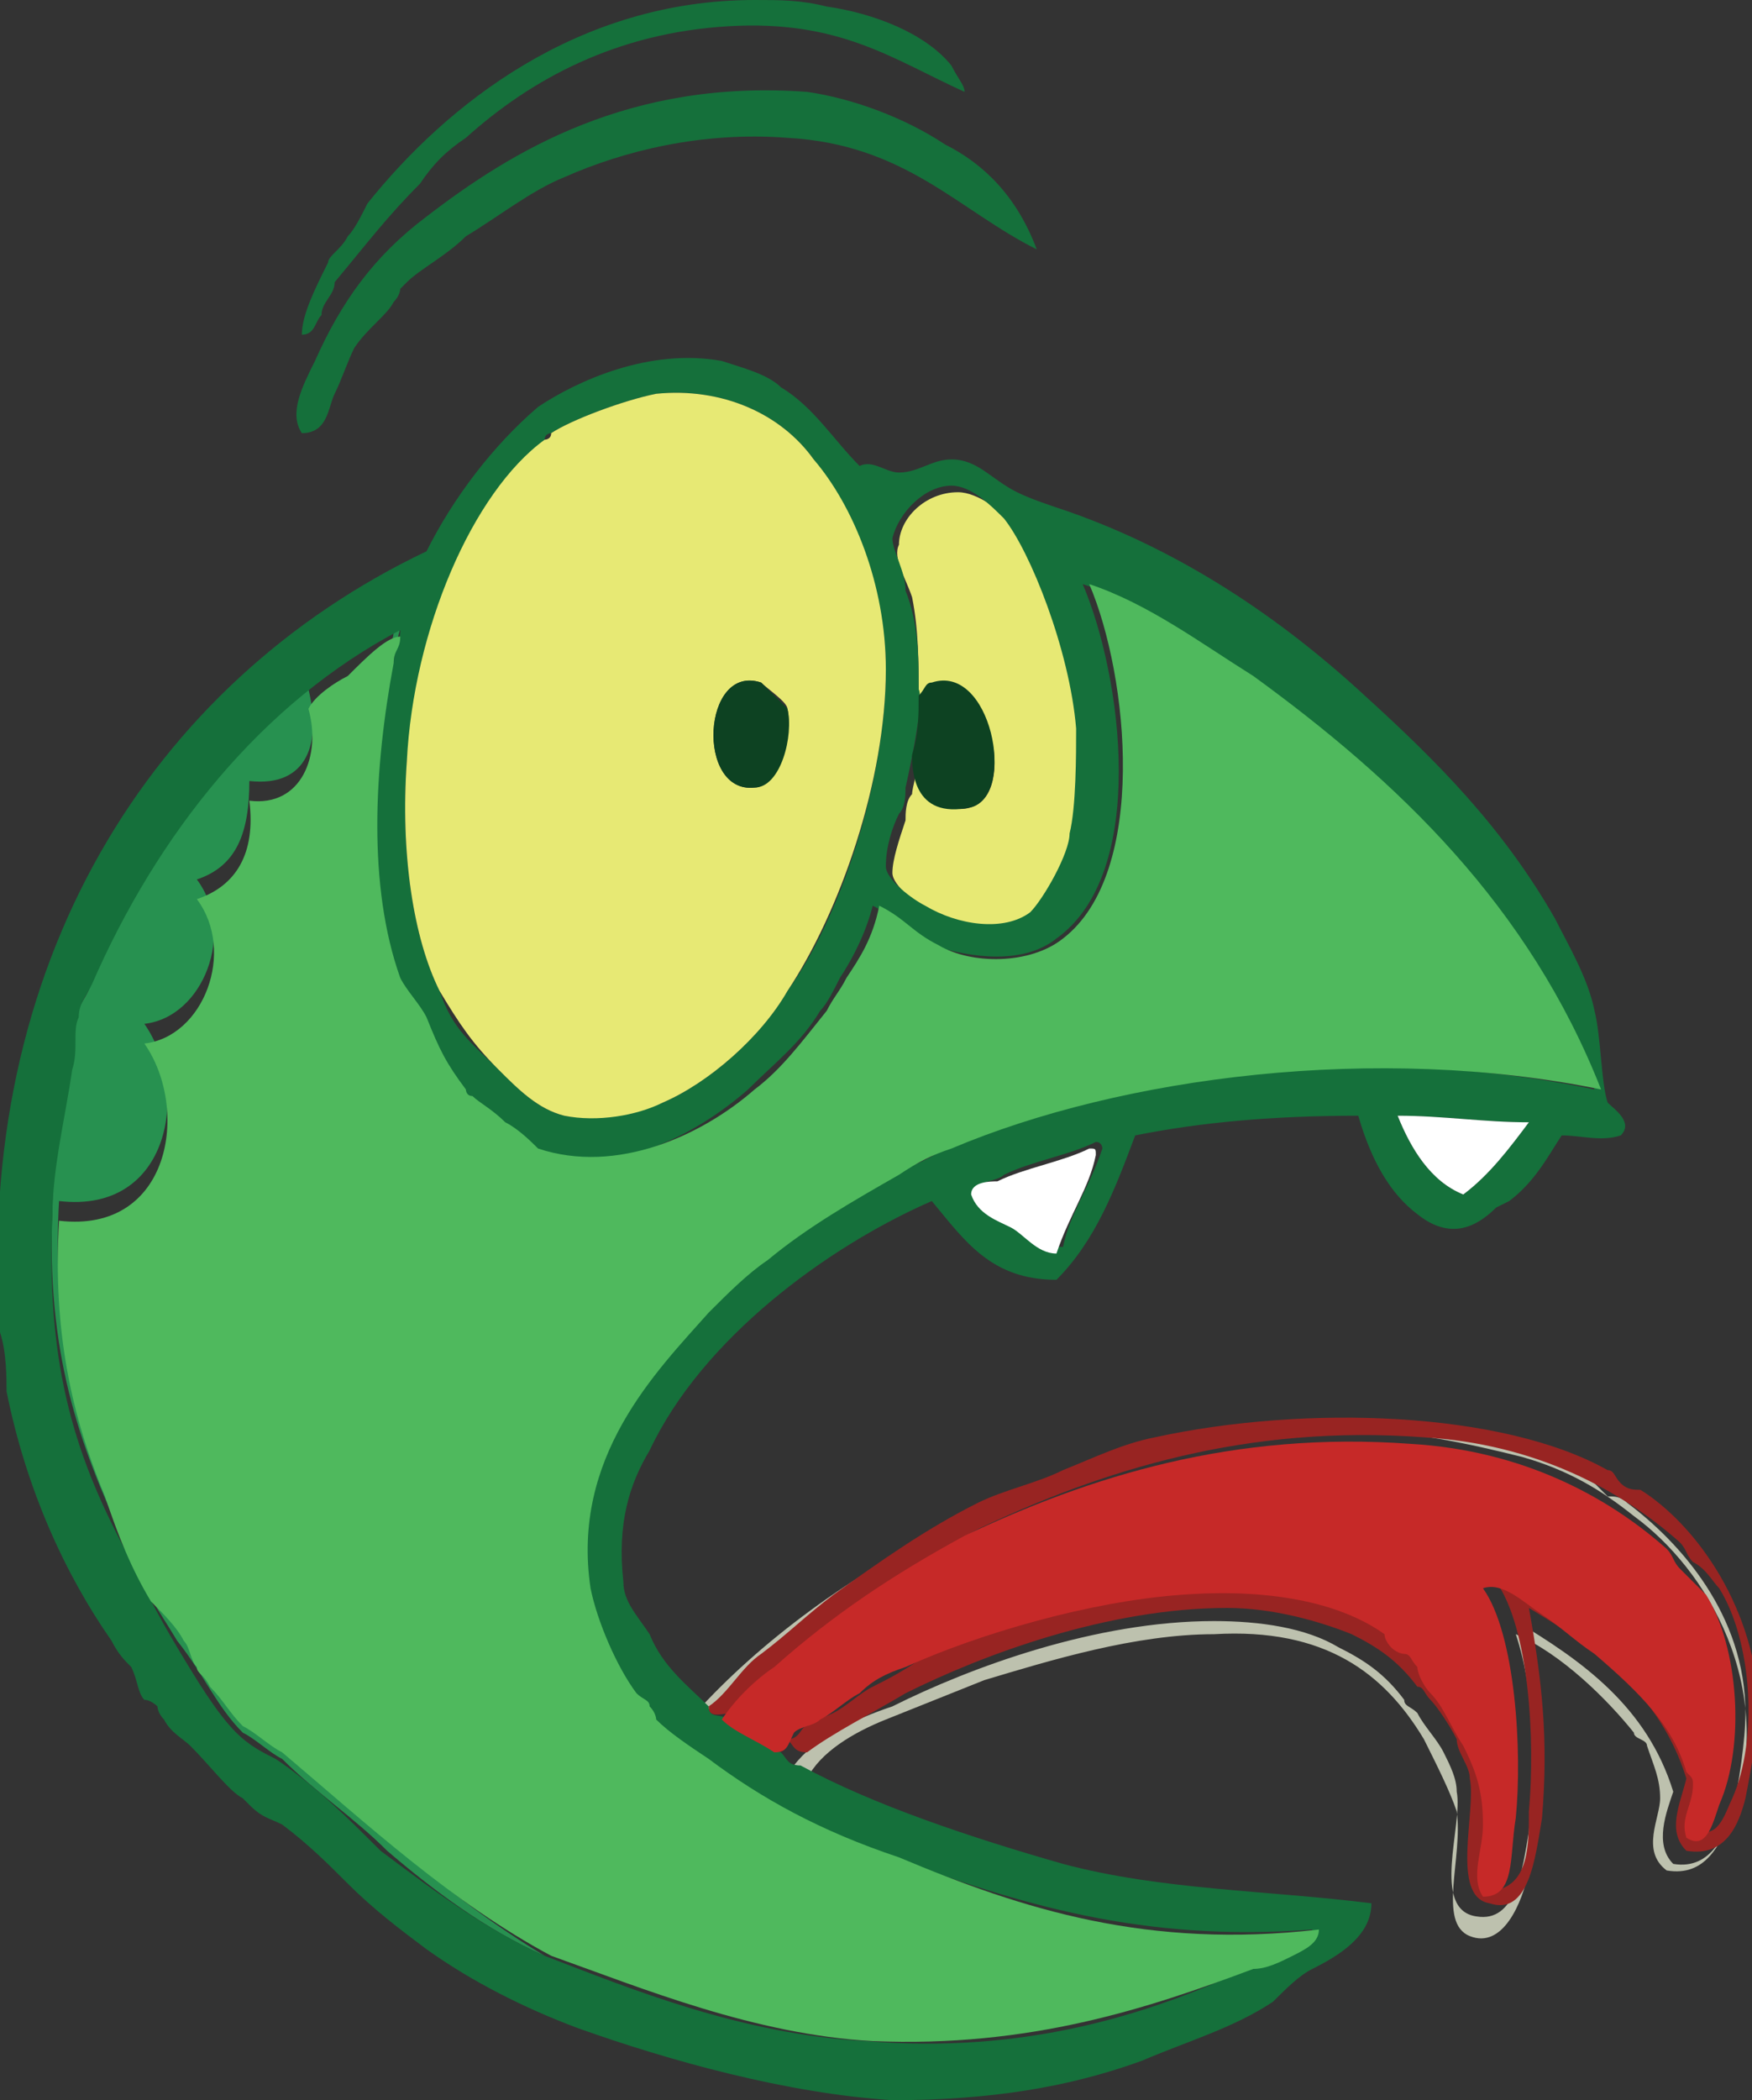 <svg xmlns="http://www.w3.org/2000/svg" xmlns:xlink="http://www.w3.org/1999/xlink" style="enable-background:new 0 0 26.7 32" id="Layer_1" x="0" y="0" version="1.1" viewBox="0 0 26.7 32" xml:space="preserve"><rect x="0" y="0" width="26.7" height="32" fill="#333333" stroke="none"/><style type="text/css">.st0{fill-rule:evenodd;clip-rule:evenodd;fill:#15703b}.st1{fill:#bdc1ae}.st1,.st2,.st3,.st4,.st5,.st6,.st7,.st8{fill-rule:evenodd;clip-rule:evenodd}.st2{fill:#e7e974}.st3{fill:#279150}.st4{fill:#0d4222}.st5{fill:#4fb95d}.st6{fill:#fff}.st7{fill:#982422}.st8{fill:#c62928}</style><g><g><path d="M14.7,1.4c-1.1-0.5-1.9-1.1-3.6-1C9.4,0.5,8.1,1.2,7.1,2.1C6.8,2.3,6.6,2.5,6.4,2.8C5.9,3.3,5.6,3.7,5.1,4.3 C5.1,4.5,4.9,4.6,4.9,4.8C4.8,4.9,4.8,5.1,4.6,5.1c0-0.3,0.2-0.7,0.4-1.1C5,3.9,5.2,3.8,5.3,3.6c0.1-0.1,0.2-0.3,0.3-0.5 C6.8,1.6,8.8,0,11.5,0c0.4,0,0.7,0,1.1,0.1c0.7,0.1,1.5,0.4,1.9,0.9C14.6,1.2,14.7,1.3,14.7,1.4z" class="st0"/><path d="M15.8,3.8c-1.2-0.6-2-1.6-3.8-1.7C10.7,2,9.5,2.3,8.6,2.7c-0.5,0.2-1,0.6-1.5,0.9C6.8,3.9,6.4,4.1,6.2,4.3 c0,0-0.1,0.1-0.1,0.1c0,0,0,0.1-0.1,0.2C5.9,4.8,5.6,5,5.4,5.3C5.3,5.5,5.2,5.8,5.1,6C5,6.2,5,6.6,4.6,6.6c-0.2-0.3,0-0.7,0.2-1.1 c0.4-0.9,0.9-1.6,1.7-2.2c1.3-1,3.1-2.1,5.8-1.9c0.7,0.1,1.5,0.4,2.1,0.8C15,2.5,15.5,3,15.8,3.8z" class="st0"/><path d="M12.1,26.9c0.3-0.4,0.9-0.7,1.5-0.9c1.2-0.6,3.1-1.3,4.9-1.3c0.7,0,1.4,0.1,1.9,0.4c0.4,0.2,0.7,0.4,1,0.8 c0,0.1,0.1,0.1,0.2,0.2c0.1,0.2,0.3,0.4,0.4,0.6c0.1,0.2,0.2,0.4,0.2,0.6c0.1,0.5-0.4,1.8,0.3,1.9c0.6,0.1,0.7-0.7,0.8-1.3 c0.1-1.3,0.1-2.1-0.2-3.2c1,0.6,2,1.3,2.4,2.6c-0.1,0.3-0.3,0.8,0,1.1c0.6,0.1,0.8-0.5,0.9-0.8c0.1-0.4,0.2-1.1,0.2-1.5 c0-1.5-1-2.6-1.8-3.2c-0.1-0.1-0.2-0.1-0.3-0.1c-0.1-0.1-0.1-0.1-0.2-0.2c-1.6-0.9-4.6-1.1-6.9-0.5c-0.5,0.1-0.9,0.3-1.4,0.5 c-0.4,0.2-0.9,0.3-1.3,0.5c-0.8,0.4-1.6,0.9-2.2,1.4c-0.4,0.3-0.7,0.6-1.1,0.9c-0.2,0.2-0.5,0.6-0.8,0.8c-0.3-0.3-0.7-0.7-0.9-1.1 c0.3,0.4,0.6,0.7,0.9,1c1.9-2.1,5.6-4.3,10-4.3c0.9,0,1.8,0.2,2.6,0.4c0.7,0.2,1.2,0.5,1.7,0.9c1.1,0.8,2.2,2.6,1.5,4.6 c-0.2,0.4-0.4,0.9-1,0.8c-0.4-0.3-0.1-0.8-0.1-1.1c0-0.3-0.1-0.5-0.2-0.8c0-0.1-0.2-0.1-0.2-0.2c-0.4-0.5-1.1-1.2-1.8-1.5 c0.3,0.9,0.3,2,0.2,3.2c0,0.1,0,0.3,0,0.4c-0.1,0.5-0.4,1.2-0.9,1c-0.5-0.2-0.1-1.2-0.2-1.9c-0.1-0.3-0.3-0.7-0.5-1.1 c-0.6-1-1.5-1.7-3.2-1.6c-1.2,0-2.5,0.4-3.5,0.7c-0.5,0.2-1,0.4-1.5,0.6c-0.5,0.2-1,0.5-1.2,0.9C12.2,26.9,12.2,26.9,12.1,26.9z" class="st1"/><path d="M14,11.9c0.2,0.3,0.5,0.5,0.8,0.4c0.7-0.2,0.3-2.1-0.6-1.8c-0.1-0.1-0.2,0.2-0.2,0.1c0-0.5,0-1-0.1-1.5 c-0.1-0.3-0.3-0.6-0.2-0.8c0-0.4,0.4-0.8,0.9-0.8c0.3,0,0.7,0.3,0.8,0.5c0.4,0.5,1,2,1.1,3.2c0,0.4,0,1.2-0.1,1.6 C16.4,13,16,13.8,15.8,14c-0.4,0.3-1.1,0.2-1.6-0.1c-0.2-0.1-0.6-0.4-0.6-0.6c0-0.2,0.1-0.5,0.2-0.8c0-0.1,0-0.3,0.1-0.4 c0-0.1,0.1-0.4,0.1-0.6C14,11.6,14,11.7,14,11.9z" class="st2"/><path d="M8.3,29.8c-0.9-0.4-1.7-1-2.4-1.6c-0.5-0.5-1.1-0.9-1.6-1.4c-0.2-0.1-0.4-0.3-0.6-0.4C3.3,26,3.1,25.5,2.7,25 c-0.3-0.5-0.6-0.9-0.8-1.5c-0.7-1.5-1.2-2.9-1.1-5.1c0-0.7,0.2-1.5,0.3-2.2c0-0.3,0-0.6,0.1-0.8c0-0.1,0.2-0.3,0.2-0.5 c1-2.3,2.6-4.3,4.7-5.4c0,0.2-0.1,0.3-0.1,0.5c0,0,0,0-0.1,0c0-0.2,0.1-0.2,0.1-0.4c-0.2,0-0.5,0.2-0.7,0.4 c-0.2,0.2-0.5,0.3-0.6,0.5c0.2,0.8,0,1.5-0.9,1.4c0,0.8-0.2,1.3-0.8,1.5c0.6,0.8,0.1,2.1-0.8,2.2c0.7,1,0.4,2.9-1.3,2.7 c-0.1,1.7,0.2,3,0.7,4.2c0.2,0.6,0.4,1.1,0.7,1.6c0.1,0.2,0.3,0.4,0.5,0.6c0.1,0.1,0.1,0.3,0.2,0.4c0.1,0.1,0.2,0.2,0.2,0.3 c0.2,0.2,0.3,0.5,0.5,0.6c0.2,0.2,0.4,0.3,0.6,0.4C5.5,27.7,6.8,28.9,8.3,29.8z" class="st3"/><path d="M12.2,26.9c1.1,0.6,2.6,1.1,4,1.5c1.5,0.4,3.1,0.4,4.7,0.6c0,0.5-0.5,0.8-0.9,1c-0.2,0.1-0.4,0.3-0.6,0.5 c-0.6,0.4-1.3,0.6-2,0.9c-1.1,0.4-2.3,0.6-3.8,0.6c-1.6-0.1-3.4-0.6-4.8-1.1c-0.8-0.3-1.6-0.7-2.3-1.2c-0.4-0.3-0.8-0.6-1.2-1 c-0.3-0.3-0.6-0.6-1-0.9c-0.2-0.1-0.3-0.1-0.5-0.3c0,0-0.1-0.1-0.1-0.1c-0.2-0.1-0.5-0.5-0.8-0.8c-0.1-0.1-0.3-0.2-0.4-0.4 c-0.1-0.1-0.1-0.2-0.1-0.2c0,0-0.1-0.1-0.2-0.1c-0.1-0.1-0.1-0.3-0.2-0.5c-0.1-0.1-0.2-0.2-0.3-0.4c-0.7-1-1.3-2.3-1.6-3.8 C0.1,21,0.1,20.6,0,20.3c-0.4-5.6,2.3-9.9,6.5-11.9c0.4-0.8,1-1.6,1.7-2.2C8.8,5.8,9.9,5.3,11,5.5c0.3,0.1,0.7,0.2,0.9,0.4 c0.5,0.3,0.8,0.8,1.2,1.2c0.2-0.1,0.4,0.1,0.6,0.1c0.3,0,0.5-0.2,0.8-0.2c0.4,0,0.6,0.3,1,0.5c0.2,0.1,0.5,0.2,0.8,0.3 c1.7,0.6,3.2,1.6,4.5,2.8c1.1,1,2.1,2,2.9,3.4c0.2,0.4,0.5,0.9,0.6,1.4c0.1,0.4,0.1,1.1,0.2,1.4c0.1,0.1,0.4,0.3,0.2,0.5 c-0.3,0.1-0.6,0-0.9,0c-0.2,0.3-0.4,0.7-0.8,1c0,0-0.2,0.1-0.2,0.1c-0.3,0.3-0.7,0.5-1.2,0.1c-0.4-0.3-0.7-0.8-0.9-1.5 c-1.3,0-2.4,0.1-3.4,0.3c-0.3,0.8-0.6,1.6-1.2,2.2c-1,0-1.4-0.6-1.9-1.2c-1.6,0.7-3.5,2.1-4.3,3.8c-0.3,0.5-0.5,1.1-0.4,2 c0,0.3,0.2,0.5,0.4,0.8c0.2,0.5,0.6,0.8,0.9,1.1c0,0.2,0.2,0.1,0.3,0.2c0.2,0.2,0.5,0.4,0.8,0.5c0.1,0.1,0.1,0.2,0.3,0.2 C12.2,26.9,12.2,26.9,12.2,26.9z M8.3,29.8c1.3,0.5,3,1.2,4.9,1.3c2.4,0.2,4.3-0.4,5.8-1.1c0.2-0.1,0.4-0.1,0.6-0.2 c0.1-0.1,0.4-0.2,0.4-0.4c-2.6,0.2-4.5-0.4-6.4-1.1c-1.1-0.4-2-0.9-2.9-1.5c-0.3-0.2-0.6-0.4-0.8-0.6c-0.1-0.1,0-0.1-0.1-0.2 c-0.1-0.1-0.2-0.1-0.2-0.2c-0.3-0.4-0.6-1.1-0.7-1.6c-0.2-2,1-3.3,1.8-4.2c0.3-0.3,0.6-0.5,0.9-0.8c0.6-0.5,1.3-0.9,2-1.3 c0.2-0.1,0.5-0.2,0.8-0.4c2.6-1.2,6.6-1.6,9.9-0.9c-1.1-2.8-3-4.7-5.3-6.3c-0.8-0.5-1.6-1.1-2.5-1.4c0.6,1.4,1,4.4-0.4,5.4 c-0.5,0.4-1.3,0.3-1.9,0.1c-0.4-0.2-0.5-0.4-0.9-0.6c-0.1,0.4-0.3,0.8-0.5,1.1c-0.1,0.2-0.2,0.4-0.3,0.5c-0.3,0.5-0.7,0.8-1.1,1.2 c-0.8,0.7-2.1,1.4-3.3,0.9c-0.1,0-0.3-0.2-0.5-0.4c-0.2-0.1-0.4-0.2-0.5-0.4c0,0-0.1-0.1-0.1-0.1c-0.2-0.4-0.4-0.6-0.6-1.1 c-0.1-0.2-0.3-0.4-0.4-0.6c-0.5-1.5-0.5-3.3-0.1-4.8c0,0,0,0,0.1,0c0-0.2,0.1-0.3,0.1-0.5c-2.1,1.1-3.7,3.1-4.7,5.4 c-0.1,0.2-0.2,0.3-0.2,0.5c-0.1,0.2,0,0.5-0.1,0.8c-0.1,0.7-0.3,1.5-0.3,2.2c-0.1,2.2,0.3,3.6,1.1,5.1c0.3,0.6,0.5,1,0.8,1.5 c0.3,0.5,0.6,1,0.9,1.3c0.2,0.2,0.4,0.3,0.6,0.4c0.6,0.4,1.1,0.9,1.6,1.4C6.6,28.8,7.4,29.4,8.3,29.8z M8.4,6.6c0,0-0.1,0-0.1,0.1 c-1,0.8-1.9,2.8-2.1,4.9c-0.1,1.4,0.1,2.7,0.5,3.5c0.2,0.6,0.5,0.8,0.9,1.2c0.3,0.3,0.6,0.6,1,0.7c0.5,0.1,1.1-0.1,1.5-0.2 c0.7-0.3,1.5-1,1.9-1.7c0.8-1.1,1.5-3.2,1.5-4.9c0-1.3-0.6-2.5-1.1-3.2c-0.5-0.7-1.4-1.1-2.4-1C9.5,6.1,8.7,6.4,8.4,6.6z M13.8,12 c0,0.1,0,0.3-0.1,0.4c-0.1,0.2-0.2,0.5-0.2,0.8c0,0.2,0.4,0.5,0.6,0.6c0.5,0.3,1.2,0.4,1.6,0.1c0.2-0.2,0.6-0.9,0.6-1.2 c0.1-0.4,0.1-1.2,0.1-1.6c-0.1-1.2-0.7-2.7-1.1-3.2c-0.2-0.2-0.5-0.5-0.8-0.5c-0.4,0-0.8,0.4-0.9,0.8c0,0.2,0.2,0.5,0.2,0.8 C14,9.5,14,10,14,10.5C14.1,10.7,13.8,12,13.8,12z M21.3,17c0.2,0.5,0.5,1,1,1.2c0.4-0.3,0.7-0.7,1-1.1C22.6,17.1,22,17,21.3,17z M16.8,17.5c0,0,0-0.1-0.1-0.1c-0.4,0.2-1,0.3-1.4,0.5c-0.1,0.1-0.4,0.1-0.4,0.2c0.1,0.3,0.4,0.4,0.6,0.5c0.2,0.2,0.4,0.4,0.7,0.4 C16.3,18.5,16.6,18.1,16.8,17.5z" class="st0"/><path d="M10,6c1-0.1,1.9,0.3,2.4,1c0.6,0.7,1.1,1.9,1.1,3.2c0,1.7-0.7,3.7-1.5,4.9c-0.4,0.7-1.2,1.4-1.9,1.7 C9.7,17,9.1,17.1,8.6,17c-0.4-0.1-0.7-0.4-1-0.7c-0.4-0.4-0.6-0.7-0.9-1.2c-0.4-0.8-0.6-2.1-0.5-3.5c0.1-2,1-4.1,2.1-4.9 c0,0,0.1,0,0.1-0.1C8.7,6.4,9.5,6.1,10,6z M11.5,12c0.3,0,0.6-0.8,0.5-1.2c0-0.1-0.3-0.3-0.4-0.4C10.7,10.1,10.6,12.1,11.5,12z" class="st2"/><path d="M14.2,10.4c0.9-0.3,1.3,1.7,0.6,1.9c-0.9,0.2-0.9-0.6-0.9-0.8c0.1-0.3,0.1-0.6,0.1-0.9 C14.1,10.5,14.1,10.4,14.2,10.4z" class="st4"/><path d="M6,10.1c-0.3,1.6-0.4,3.4,0.1,4.8c0.1,0.2,0.3,0.4,0.4,0.6c0.2,0.5,0.3,0.7,0.6,1.1c0,0,0,0.1,0.1,0.1 c0.1,0.1,0.3,0.2,0.5,0.4c0.2,0.1,0.4,0.3,0.5,0.4c1.2,0.4,2.5-0.2,3.3-0.9c0.4-0.3,0.7-0.7,1.1-1.2c0.1-0.2,0.2-0.3,0.3-0.5 c0.2-0.3,0.4-0.6,0.5-1.1c0.4,0.2,0.5,0.4,0.9,0.6c0.5,0.3,1.4,0.3,1.9-0.1c1.3-1,1-4,0.4-5.4c0.9,0.3,1.7,0.9,2.5,1.4 c2.2,1.6,4.2,3.5,5.3,6.3c-3.4-0.7-7.3-0.2-9.9,0.9c-0.3,0.1-0.5,0.2-0.8,0.4c-0.7,0.4-1.4,0.8-2,1.3c-0.3,0.2-0.6,0.5-0.9,0.8 c-0.8,0.9-2.1,2.2-1.8,4.2c0.1,0.5,0.4,1.2,0.7,1.6c0.1,0.1,0.2,0.1,0.2,0.2c0.1,0.1,0.1,0.2,0.1,0.2c0.2,0.2,0.5,0.4,0.8,0.6 c0.8,0.6,1.7,1.1,2.9,1.5c1.9,0.8,3.8,1.4,6.4,1.1c0,0.2-0.2,0.3-0.4,0.4c-0.2,0.1-0.4,0.2-0.6,0.2c-1.6,0.6-3.4,1.2-5.8,1.1 c-1.8-0.1-3.5-0.8-4.9-1.3c-1.5-0.8-2.8-2-4.1-3.1c-0.2-0.1-0.4-0.3-0.6-0.4c-0.2-0.2-0.3-0.4-0.5-0.6C3.1,25.5,3,25.5,3,25.4 c-0.1-0.1-0.1-0.3-0.2-0.4c-0.1-0.2-0.3-0.4-0.5-0.6c-0.3-0.5-0.5-1-0.7-1.6c-0.5-1.2-0.8-2.5-0.7-4.2c1.7,0.2,2-1.7,1.3-2.7 c0.9-0.1,1.4-1.4,0.8-2.2c0.6-0.2,0.9-0.7,0.8-1.5c0.8,0.1,1.1-0.7,0.9-1.4c0.1-0.2,0.4-0.4,0.6-0.5C5.6,10,5.9,9.7,6.1,9.7 C6.1,9.9,6,9.9,6,10.1z" class="st5"/><path d="M23.3,17.1c-0.3,0.4-0.6,0.8-1,1.1c-0.5-0.2-0.8-0.7-1-1.2C22,17,22.6,17.1,23.3,17.1z" class="st6"/><path d="M16.1,19.1c-0.3,0-0.5-0.3-0.7-0.4c-0.2-0.1-0.5-0.2-0.6-0.5c0-0.2,0.3-0.2,0.4-0.2c0.4-0.2,1-0.3,1.4-0.5 c0.1,0,0.1,0,0.1,0.1C16.6,18.1,16.3,18.5,16.1,19.1z" class="st6"/><path d="M10.8,26c0.3-0.2,0.5-0.6,0.8-0.8c0.4-0.3,0.7-0.6,1.1-0.9c0.7-0.5,1.4-1,2.2-1.4c0.4-0.2,0.9-0.3,1.3-0.5 c0.5-0.2,0.9-0.4,1.4-0.5c2.3-0.5,5.3-0.4,6.9,0.5c0.1,0,0.1,0.1,0.2,0.2c0.1,0.1,0.2,0.1,0.3,0.1c0.8,0.5,1.7,1.7,1.8,3.2 c0,0.4-0.1,1-0.2,1.5c-0.1,0.4-0.3,0.9-0.9,0.8c-0.3-0.3-0.1-0.7,0-1.1c-0.4-1.3-1.4-2-2.4-2.6c0.2,1.1,0.3,2,0.2,3.2 c-0.1,0.6-0.2,1.5-0.8,1.3c-0.6-0.1-0.2-1.4-0.3-1.9c0-0.2-0.2-0.4-0.2-0.6c-0.1-0.2-0.3-0.5-0.4-0.6c-0.1-0.1-0.1-0.2-0.2-0.2 c-0.3-0.4-0.6-0.6-1-0.8c-0.5-0.2-1.2-0.4-1.9-0.4c-1.8,0-3.7,0.7-4.9,1.3c-0.5,0.3-1.1,0.6-1.5,0.9c-0.2,0-0.2-0.1-0.3-0.2 c0.2,0,0.2-0.2,0.3-0.2c0.1-0.1,0.2-0.1,0.4-0.2c0.2-0.1,0.4-0.3,0.6-0.4c0.2-0.1,0.4-0.2,0.7-0.4c1.1-0.5,2.7-1,4.2-1.1 c1.2-0.1,2.3,0.1,3.1,0.6c0,0,0.1,0.1,0.1,0.2c0.1,0,0.1,0,0.2,0.1c0,0,0.1,0.1,0.2,0.2c0.1,0.1,0.1,0.2,0.2,0.4 c0.2,0.2,0.3,0.5,0.5,0.8c0.2,0.3,0.3,0.6,0.3,1.2c0,0.4-0.2,0.8,0,1.1c0.5-0.1,0.5-0.7,0.5-1.2c0.1-1.1,0-2.8-0.5-3.5 c0.3-0.1,0.6,0.2,0.9,0.4c0.3,0.2,0.6,0.4,0.8,0.6c0.6,0.5,1.2,1,1.4,1.8c0,0.1,0.1,0.2,0.1,0.2c0,0.3-0.2,0.5-0.1,0.8 c0.3,0.1,0.4-0.3,0.5-0.5c0.4-0.9,0.3-2.4-0.2-3.2c-0.1-0.1-0.2-0.3-0.4-0.4c-0.1-0.1-0.1-0.2-0.2-0.3c-0.9-0.8-2.2-1.5-3.9-1.6 c-2.7-0.2-4.9,0.5-6.8,1.4c-1.1,0.6-2,1.2-2.9,2c-0.3,0.3-0.6,0.5-0.8,0.8C11,26.1,10.8,26.2,10.8,26z" class="st7"/><path d="M11.6,10.4c0,0,0.3,0.3,0.4,0.4c0.1,0.4-0.1,1.2-0.5,1.2C10.6,12.1,10.7,10.1,11.6,10.4z" class="st4"/><path d="M11.8,26.7c-0.3-0.2-0.6-0.3-0.8-0.5c0.2-0.3,0.5-0.6,0.8-0.8c0.9-0.8,1.8-1.4,2.9-2c1.9-0.9,4.1-1.6,6.8-1.4 c1.7,0.1,3,0.8,3.9,1.6c0.1,0.1,0.1,0.2,0.2,0.3c0.1,0.1,0.3,0.3,0.4,0.4c0.5,0.8,0.6,2.3,0.2,3.2c-0.1,0.3-0.2,0.7-0.5,0.5 c-0.1-0.3,0.1-0.5,0.1-0.8c0-0.1,0-0.1-0.1-0.2c-0.2-0.7-0.7-1.2-1.4-1.8c-0.3-0.2-0.5-0.4-0.8-0.6c-0.3-0.2-0.6-0.5-0.9-0.4 c0.5,0.7,0.6,2.5,0.5,3.5c-0.1,0.6,0,1.2-0.5,1.2c-0.2-0.3,0-0.7,0-1.1c0-0.5-0.1-0.8-0.3-1.2c-0.2-0.3-0.3-0.6-0.5-0.8 c-0.1-0.1-0.2-0.3-0.2-0.4c-0.1-0.1-0.1-0.2-0.2-0.2c0,0-0.1,0-0.2-0.1c0,0-0.1-0.1-0.1-0.2c-0.7-0.5-1.8-0.7-3.1-0.6 c-1.4,0.1-3.1,0.6-4.2,1.1c-0.3,0.1-0.5,0.2-0.7,0.4c-0.2,0.1-0.4,0.3-0.6,0.4c-0.1,0.1-0.3,0.1-0.4,0.2 C12,26.6,12,26.7,11.8,26.7z" class="st8"/></g></g></svg>